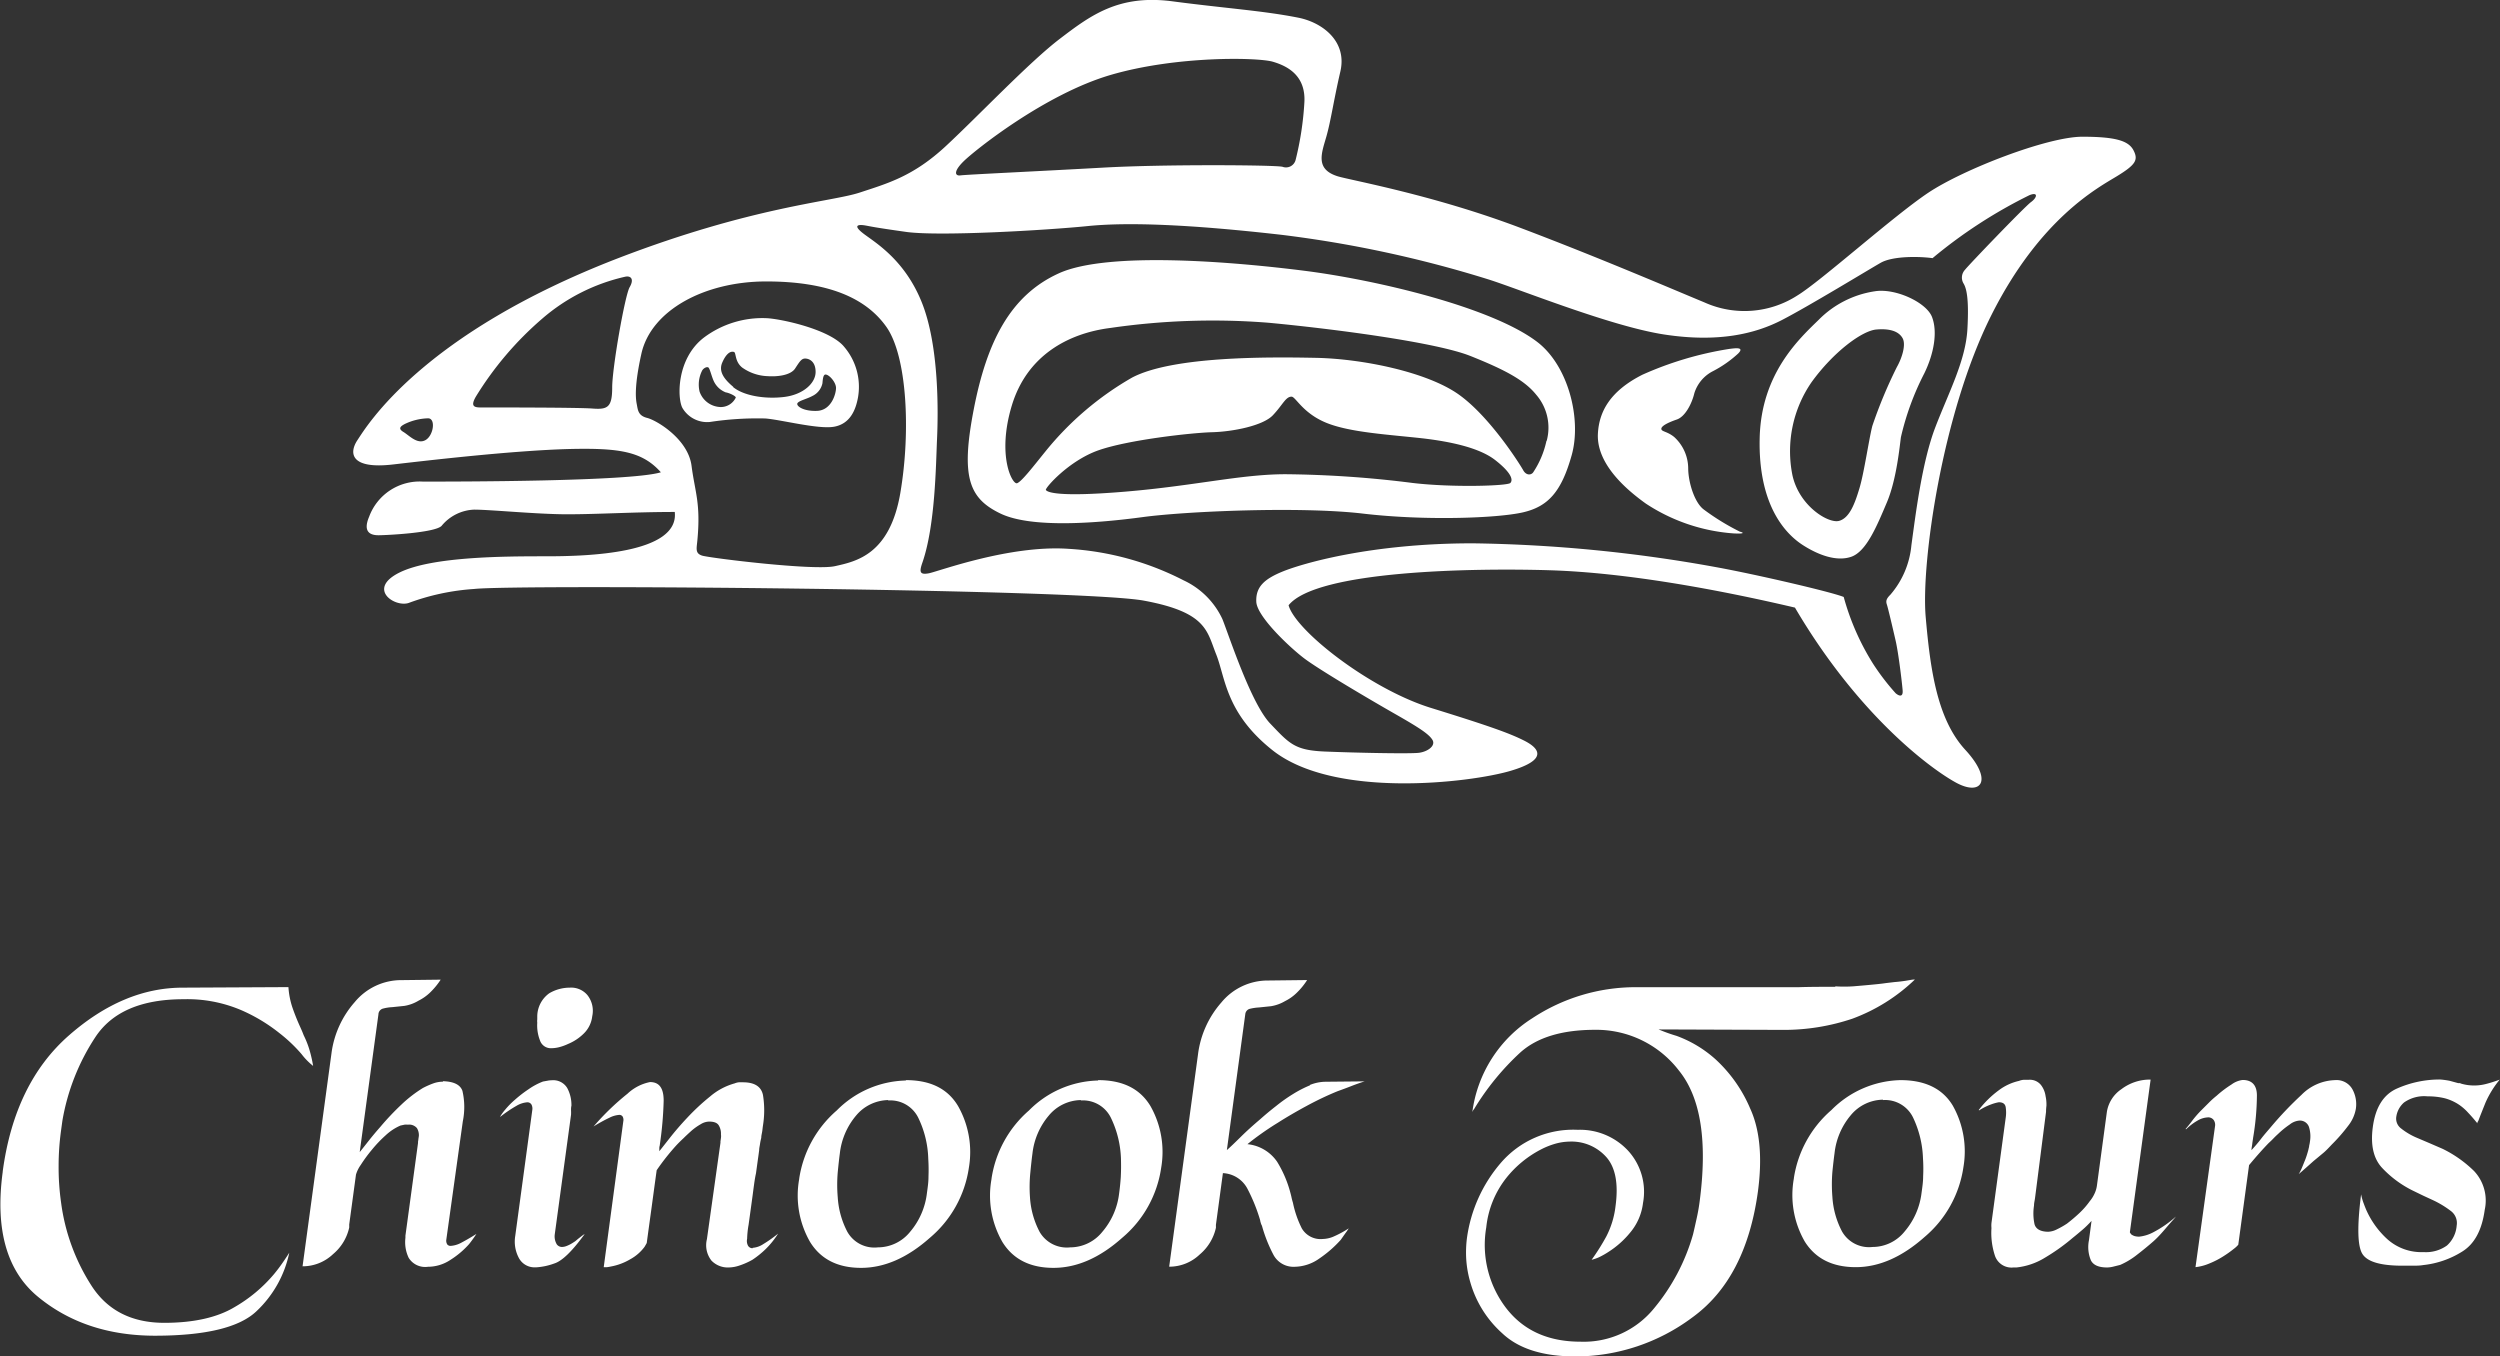 <svg id="becdcca7-5acf-4b5f-b25c-b85c2112dc70" data-name="Layer 1" xmlns="http://www.w3.org/2000/svg" width="322" height="174.65" viewBox="0 0 322 174.65">
  <rect x="0" y="0" width="322" height="174.65" fill="#333333" stroke="none"/>
  <title>CT-logo</title>
  <g>
    <path d="M322.57,141.27a30.22,30.22,0,0,1-4.66-2.86c-1.2-.9-2-3.53-2-5.33a5.5,5.5,0,0,0-1.8-4c-.91-.75-1.66-.68-1.66-1.06s.9-.82,2-1.2,1.95-2.1,2.25-3.38a4.78,4.78,0,0,1,2.41-2.85,14.9,14.9,0,0,0,3.23-2.26c.9-.9-.45-.68-1.13-.6A44.1,44.1,0,0,0,310,121.06c-4.14,2.1-5.57,4.73-5.72,7.59s1.88,5.93,6.17,9a23.58,23.58,0,0,0,11.26,3.84C323.09,141.57,323.17,141.42,322.57,141.27Z" transform="translate(-98.47 -72.79)" style="fill: #fff"/>
    <path d="M296.49,116.85c-5.86-4.5-20.74-8-29.9-9.17s-25.4-2.55-31.71.3-9.32,8.87-11,17.58-.6,11.43,3.46,13.38,12.77,1.2,18.33.45S266,138,274,138.94s17.28.6,20.59-.15,5-2.7,6.31-7.36S300.47,119.91,296.49,116.85ZM293,135c-.38.38-7.44.6-12.55,0a139.39,139.39,0,0,0-16.38-1.13c-5.79,0-11.72,1.5-20.74,2.25s-10,0-10.15-.22,2.93-3.76,6.77-5.11,12-2.26,14.65-2.33,6.53-.83,7.81-2.18,1.65-2.4,2.41-2.4c.53,0,1.44,2.14,4.51,3.38s8,1.5,12.47,2c3.53.42,7.21,1.2,9.24,2.78S293.41,134.58,293,135Zm4.65-5.41a11.8,11.8,0,0,1-1.72,4.06c-.3.37-.91.37-1.28-.31s-4.28-6.91-8.34-9.77S274,119,267.94,118.88s-18.41-.23-23.67,2.55a39.7,39.7,0,0,0-11.12,9.47c-1.58,1.95-3.08,3.91-3.68,4.13s-2.63-3.53-.68-10,7.29-9.32,12.7-10a91.42,91.42,0,0,1,20.37-.67c8,.75,21.49,2.48,26,4.28s7,3.15,8.48,5A6.48,6.48,0,0,1,297.69,129.55Z" transform="translate(-98.47 -72.79)" style="fill: #fff"/>
    <path d="M197.16,113.77a12.57,12.57,0,0,0-8,2.48c-3.6,2.74-3.46,7.89-2.79,9.09a3.69,3.69,0,0,0,3.54,1.8,40.62,40.62,0,0,1,7.13-.45c2,.15,6.84,1.43,8.87,1.06s2.78-2.11,3.08-3.83a7.93,7.93,0,0,0-1.8-6.47C205.35,115.2,199,113.84,197.16,113.77Zm-6,11.44a2.94,2.94,0,0,1-2.59-2,4,4,0,0,1,.34-2.7c.16-.28.56-.51.78-.4s.45,1.3.79,1.92a2.84,2.84,0,0,0,1.47,1.3c.39.05,1.29.45,1.29.67A2.15,2.15,0,0,1,191.11,125.21Zm1.77-2.58c-1.36-1.13-1.89-2.09-1.43-3.15s1-1.51,1.5-1.36c.31.09.08,1.21,1.05,2a6,6,0,0,0,3.31,1.12c1.13.08,2.93-.07,3.53-1s.83-1.27,1.28-1.27,1.35.3,1.35,1.73-1.58,2.92-4.06,3.22S194.23,123.76,192.88,122.63Zm10.82,3.08c-1.88.08-2.79-.67-2.56-1s1.18-.52,1.88-.9a2.36,2.36,0,0,0,1.33-1.65c.05-.57.1-1.13.4-1.13.47,0,1.35,1,1.35,1.73S205.57,125.64,203.7,125.71Z" transform="translate(-98.47 -72.79)" style="fill: #fff"/>
    <path d="M339.93,110.31a12.82,12.82,0,0,0-7.22,3.68c-2.55,2.48-7.36,6.92-7.59,15.11-.25,9.17,3.68,12.69,5.56,13.9s4.29,2.18,6.24,1.5,3.31-4,4.58-7,1.66-7.36,1.81-8.41a35,35,0,0,1,3-8.19c1.29-2.63,1.73-5.41,1-7.29S342.57,109.87,339.93,110.31Zm2.85,9.77a60,60,0,0,0-3.16,7.59c-.45,1.8-1.05,6-1.65,8s-1.28,3.84-2.63,4.21-5.11-1.88-6-5.86A15.65,15.65,0,0,1,331.81,122c2.78-3.84,6.46-6.61,8.34-6.77s2.93.31,3.38,1.13S343.46,118.88,342.78,120.08Z" transform="translate(-98.47 -72.79)" style="fill: #fff"/>
    <path d="M373.29,92.2c-.6-1.21-2.11-1.8-6.61-1.8s-15.33,4.2-19.84,7.21S333,109,330,110.83a12.57,12.57,0,0,1-12,.91c-3.73-1.54-13.41-5.71-23.75-9.62-11.12-4.21-21.72-6.1-23.44-6.61-3-.91-2.11-3-1.51-5.11s.91-4.51,1.81-8.41-2.34-6.31-5.41-6.92c-4.52-.9-9.32-1.2-16.23-2.11S238.94,74.77,235,77.77,224.51,87.69,220.3,91.6s-7.51,4.81-11.12,6-13.72,1.78-31,8.41c-25.39,9.78-32.46,21.65-33.66,23.45s-.75,3.76,4.51,3.16c4.27-.49,15.33-1.8,22.84-2,6.35-.14,9.32.3,11.72,3-3.9,1.2-26.45,1.2-30.65,1.2a6.93,6.93,0,0,0-6.92,4.51c-.9,2.11.3,2.4,1.21,2.4s7.21-.3,8.11-1.2a5.71,5.71,0,0,1,4.21-2.1c2.1,0,8.11.6,12,.6s8.72-.3,13.83-.3c.6,5.41-11.42,5.71-16.53,5.71s-14.73,0-18.94,2.1-.6,4.51,1.2,3.91a29.92,29.92,0,0,1,8.42-1.8c5.41-.61,78.14,0,86.26,1.5s8.12,3.91,9.32,6.91,1.2,7.52,7.21,12.32c7.94,6.36,25.55,4.21,30.66,2.71s3.61-3,1.8-3.91-4.21-1.8-12-4.21-17.43-9.91-18.34-13.22c3.61-4.51,24-4.81,33.67-4.51s21.34,2.41,31.55,4.81c8.12,13.83,17.44,20.74,20.74,22.54s4.81-.3,1.21-4.21-4.51-10.21-5.11-17.13,2.1-26.15,8.41-38.77,13.83-16.53,16.23-18S373.89,93.4,373.29,92.2ZM222.56,93.59c1.35-1.35,10.48-8.68,19-11.16s18.94-2.25,20.85-1.69,4.29,1.8,4.06,5.3a39.87,39.87,0,0,1-1.12,7.33,1.28,1.28,0,0,1-1.7.9c-1-.23-15.1-.34-23.1.11s-17.7.9-18.37,1S221.2,94.94,222.56,93.59Zm-69.28,35.88c-1.06.6-2.11-.6-2.86-1.05s-.3-.75.15-1a7.33,7.33,0,0,1,3-.75C154.63,126.62,154.33,128.87,153.28,129.47Zm26.29-19.69c-.6,1-2.25,10.37-2.25,12.93s-.6,2.85-2.55,2.7-13.53-.14-14.43-.14-1.23-.24-.6-1.36a42.67,42.67,0,0,1,8.56-10.07A24.6,24.6,0,0,1,179,108.43C179.72,108.28,180.18,108.73,179.57,109.78Zm34.87,26.46c-1.35,8-5.71,8.86-8.42,9.47s-16.23-1.06-17.13-1.36-.7-.89-.6-1.95c.45-4.81-.3-6.16-.75-9.62s-4.51-5.86-5.71-6.16-1.2-1.05-1.35-1.8-.3-2.41.6-6.47c1.24-5.58,8.11-9.31,16.08-9.31s12.84,2.12,15.48,5.86S215.79,128.27,214.44,136.24ZM360.06,98.82c-.82.6-8.11,8.19-8.49,8.71a1.47,1.47,0,0,0-.22,1.73c.38.6.75,1.88.52,5.94s-2.4,8.11-4.13,12.62-2.55,11.35-3.08,15.18a11.35,11.35,0,0,1-2.71,6.39c-.53.52-.6.82-.45,1.27s.75,3,1.13,4.66.83,5.49.9,6.39-.45.75-.9.37a30,30,0,0,1-2.93-3.83,32,32,0,0,1-3.76-8.57c-1.65-.67-11.42-2.93-16.38-3.83a188,188,0,0,0-31.41-3.08c-13.22,0-22,2.63-24.42,3.61s-3.53,2-3.45,3.91,4.28,5.86,6.16,7.29,8.49,5.33,11.65,7.13,4.43,2.63,4.88,3.38-.6,1.51-1.73,1.66-8.19,0-12.1-.16-4.58-1-7.06-3.6-5.26-11.19-6.16-13.45a10.3,10.3,0,0,0-5-5,37.16,37.16,0,0,0-14.81-4.06c-7.59-.53-16.79,2.92-18,3.15s-1.25-.2-.82-1.42c1.65-4.81,1.72-12.55,1.87-15.86s.3-11.94-1.95-17.58-6.16-7.82-7.59-8.94-.45-1.13.3-1,1,.23,5.26.83,18.26-.23,23.37-.75,13.07-.23,24.94,1.12a150.88,150.88,0,0,1,26.6,5.72c4.06,1.27,15.86,6.08,22.77,7.13S324.52,115.8,328,114s11.12-6.46,12.7-7.36,5-.83,6.68-.6a62.92,62.92,0,0,1,12.48-8.11C361,97.47,360.89,98.22,360.06,98.82Z" transform="translate(-98.47 -72.79)" style="fill: #fff"/>
  </g>
  <path d="M138.8,210.08a16.79,16.79,0,0,0-.52-2.23,12.2,12.2,0,0,0-.7-1.73c-.11-.3-.23-.58-.35-.85s-.25-.55-.36-.81c-.28-.65-.54-1.33-.77-2a10.45,10.45,0,0,1-.48-2.53L122,200q-7.63,0-14.64,6.14t-8.54,17.53v.06q-1.5,11.12,4.56,16.1t15,5q9.84,0,13.14-3.17a14.36,14.36,0,0,0,4.21-7.52q-.42.66-.9,1.35c-.32.46-.67.93-1.07,1.41a19.09,19.09,0,0,1-5.12,4.27c-2.18,1.3-5.19,2-9,2q-6.33,0-9.41-4.82a26,26,0,0,1-3.89-10.65,32.48,32.48,0,0,1-.32-4.79,33.48,33.48,0,0,1,.3-4.41l.09-.66.09-.66a28.14,28.14,0,0,1,4.24-10.79c2.15-3.27,5.93-4.9,11.37-4.9a17.73,17.73,0,0,1,7.37,1.38,21.78,21.78,0,0,1,5,3,19.62,19.62,0,0,1,2.83,2.69A8.45,8.45,0,0,0,138.8,210.08Zm17.71,23.18a.54.54,0,0,1-.42-.17.89.89,0,0,1-.14-.6l2.13-15.27a9.22,9.22,0,0,0-.05-3.93c-.28-.79-1.11-1.2-2.5-1.24v.06a3.75,3.75,0,0,0-1.25.22,10.84,10.84,0,0,0-1.35.6,16.71,16.71,0,0,0-2.8,2.17,34.13,34.13,0,0,0-2.68,2.84c-.52.59-1,1.16-1.45,1.73s-.84,1.07-1.2,1.51l2.41-17.73a.8.8,0,0,1,.54-.74,5.72,5.72,0,0,1,1.25-.2l1.54-.16a5.06,5.06,0,0,0,1.83-.67,6,6,0,0,0,1.44-1,9.47,9.47,0,0,0,1.42-1.71l-5,.06a7.77,7.77,0,0,0-6.07,2.83,12.37,12.37,0,0,0-3,6.63l-3.72,27.4a5.68,5.68,0,0,0,3.93-1.57,6.2,6.2,0,0,0,2.08-3.43c0-.07,0-.14,0-.19s0-.12,0-.2l.87-6.42a4.18,4.18,0,0,1,.61-1.24,19,19,0,0,1,1.43-1.95,16.28,16.28,0,0,1,1.77-1.86,6.71,6.71,0,0,1,1.92-1.27l.51-.11a1.73,1.73,0,0,1,.45,0,1.29,1.29,0,0,1,1.16.44,1.74,1.74,0,0,1,.25,1l-.06.41a2.94,2.94,0,0,1-.05.35,1.49,1.49,0,0,1,0,.17l-1.62,11.92s0,.08,0,.14a.83.83,0,0,0,0,.13,4.66,4.66,0,0,0,.42,2.59,2.49,2.49,0,0,0,2.48,1.15,5.24,5.24,0,0,0,2.93-.91,11.16,11.16,0,0,0,2.36-2c.18-.22.34-.44.5-.66s.31-.44.45-.66c-.76.48-1.43.86-2,1.16A3.28,3.28,0,0,1,156.51,233.26Zm16.42-.91-.37.31-.37.24a4.32,4.32,0,0,1-.71.36,1.76,1.76,0,0,1-.62.14.84.84,0,0,1-.67-.33,2,2,0,0,1-.27-1.27l2.1-15.43a5.11,5.11,0,0,0,0-.58c0-.2,0-.39.05-.57a4.59,4.59,0,0,0-.54-2.29,2.09,2.09,0,0,0-2-1,2.67,2.67,0,0,0-.56.06l-.56.1a8.58,8.58,0,0,0-1.87,1,15.91,15.91,0,0,0-1.75,1.35,10.55,10.55,0,0,0-1.25,1.27,6,6,0,0,0-.64.88v.05a16.43,16.43,0,0,1,2.11-1.43,3.17,3.17,0,0,1,1.33-.44.6.6,0,0,1,.59.3,1.13,1.13,0,0,1,.1.69L164.83,232a4.47,4.47,0,0,0,.45,2.78,2.28,2.28,0,0,0,2.19,1.24h.11a8.31,8.31,0,0,0,2.3-.5c1-.32,2.31-1.59,3.9-3.79a3.53,3.53,0,0,0-.4.27ZM171.85,200a5.21,5.21,0,0,0-2.63.72,3.7,3.7,0,0,0-1.55,2.91v.06c0,.14,0,.28,0,.41a1.41,1.41,0,0,0,0,.41,5.29,5.29,0,0,0,.35,2.29,1.47,1.47,0,0,0,1.46,1,4.25,4.25,0,0,0,1-.13,6.53,6.53,0,0,0,1.16-.42,6.27,6.27,0,0,0,2-1.32,3.69,3.69,0,0,0,1.11-2.25,3.25,3.25,0,0,0-.63-2.73A2.73,2.73,0,0,0,171.85,200Zm23.57,33.56a.66.66,0,0,1-.59-.3,1.27,1.27,0,0,1-.13-.91,12.18,12.18,0,0,1,.19-1.82c.16-1.17.34-2.46.53-3.86.06-.47.13-1,.19-1.43s.14-.92.23-1.32c.12-.85.21-1.54.29-2.09s.11-.85.12-.88v0c0-.29.08-.57.11-.82a7.2,7.2,0,0,1,.16-.78c0-.29.08-.56.12-.82s.06-.52.1-.77a12.27,12.27,0,0,0,0-3.94c-.23-1.08-1.08-1.63-2.58-1.63a4.33,4.33,0,0,0-.53,0,2,2,0,0,0-.54.14,8.24,8.24,0,0,0-3.14,1.67,28.5,28.5,0,0,0-2.94,2.73c-.86.91-1.62,1.8-2.28,2.64s-1.11,1.41-1.34,1.7a.44.44,0,0,0,0-.13c0-.06,0-.12,0-.2s0-.24.05-.38l.06-.44a46.58,46.58,0,0,0,.45-5.36c0-1.6-.55-2.4-1.76-2.4a5.92,5.92,0,0,0-2.9,1.5,32.67,32.67,0,0,0-4.37,4.22,20.71,20.71,0,0,1,2.05-1.13,3.29,3.29,0,0,1,1.23-.36.5.5,0,0,1,.47.22.9.9,0,0,1,.08.61L176.23,236a3.15,3.15,0,0,0,.44,0,4,4,0,0,0,.46-.08,7.52,7.52,0,0,0,2.52-.94,5.65,5.65,0,0,0,1.84-1.6l.14-.24.14-.25c.27-2,.48-3.51.64-4.68s.37-2.74.64-4.69c0,0,.24-.37.71-1s1.05-1.35,1.74-2.12q.45-.49,1-1c.33-.33.67-.64,1-.94a7.31,7.31,0,0,1,1.22-.87,2.15,2.15,0,0,1,1.08-.34c.66,0,1.08.17,1.27.53a2.06,2.06,0,0,1,.26,1.12,1.7,1.7,0,0,1,0,.45l-.06.44a.57.57,0,0,0,0,.16l-1.75,12.45a3.2,3.2,0,0,0,.59,2.76,2.92,2.92,0,0,0,2.22.88,4.49,4.49,0,0,0,1.38-.25,9.34,9.34,0,0,0,1.67-.74,11.87,11.87,0,0,0,1.7-1.37,11,11,0,0,0,1.61-2,16.8,16.8,0,0,1-1.91,1.35A2.86,2.86,0,0,1,195.42,233.51Zm19.72-21.6a12.92,12.92,0,0,0-8.9,3.86,14.45,14.45,0,0,0-4.83,8.76v.05a12,12,0,0,0,1.4,8.13q2.06,3.33,6.57,3.33t8.88-3.89a14.53,14.53,0,0,0,5-9,12,12,0,0,0-1.38-7.93C220.54,213,218.29,211.91,215.14,211.91Zm2.92,12.4c0,.73-.11,1.43-.2,2.09a9.36,9.36,0,0,1-2.17,5,5.34,5.34,0,0,1-4.14,2,4,4,0,0,1-3.94-2,11,11,0,0,1-1.24-4.47,18.75,18.75,0,0,1,0-3.19q.15-1.55.27-2.43a9.12,9.12,0,0,1,2.09-4.88,5.51,5.51,0,0,1,4.14-2v.05a4,4,0,0,1,3.93,2.35,12.87,12.87,0,0,1,1.23,5.15A22.35,22.35,0,0,1,218.06,224.31Zm21.84-12.4a12.92,12.92,0,0,0-8.9,3.86,14.44,14.44,0,0,0-4.82,8.76v.05a12,12,0,0,0,1.4,8.13q2.06,3.33,6.58,3.33t8.87-3.89a14.48,14.48,0,0,0,5-9,12,12,0,0,0-1.37-7.93C245.3,213,243.06,211.91,239.9,211.91Zm2.93,12.4c-.05.73-.12,1.43-.21,2.09a9.28,9.28,0,0,1-2.17,5,5.32,5.32,0,0,1-4.13,2,4.05,4.05,0,0,1-3.95-2,11,11,0,0,1-1.24-4.47,18.75,18.75,0,0,1,.05-3.19q.15-1.55.27-2.43a9.13,9.13,0,0,1,2.1-4.88,5.47,5.47,0,0,1,4.13-2v.05a4,4,0,0,1,3.93,2.35,13.05,13.05,0,0,1,1.24,5.15C242.87,222.8,242.87,223.57,242.83,224.31Zm24.36-11.78a14.8,14.8,0,0,0-2.19,1.13,20.66,20.66,0,0,0-2.15,1.52c-.72.56-1.42,1.14-2.08,1.73-.91.77-1.74,1.52-2.48,2.25s-1.34,1.31-1.8,1.71l2.37-17.49v.06a.8.8,0,0,1,.53-.75,6.38,6.38,0,0,1,1.24-.19l1.54-.16a5.17,5.17,0,0,0,1.82-.66,5.77,5.77,0,0,0,1.43-1,9.05,9.05,0,0,0,1.41-1.71l-5,.06a7.73,7.73,0,0,0-6.05,2.83,12.45,12.45,0,0,0-3,6.63l-3.72,27.4a5.66,5.66,0,0,0,3.93-1.57,6.24,6.24,0,0,0,2.09-3.44,1.37,1.37,0,0,0,0-.19s0-.12,0-.19l.9-6.66a3.76,3.76,0,0,1,3.19,2.07,22.31,22.31,0,0,1,1.61,4c0,.1.05.22.08.35a1.94,1.94,0,0,0,.15.36,18.69,18.69,0,0,0,1.45,3.68,2.92,2.92,0,0,0,2.78,1.6,5.61,5.61,0,0,0,3.17-1.07,15,15,0,0,0,2.75-2.4l.54-.77c.19-.25.35-.49.49-.71a13.27,13.27,0,0,1-2.05,1.1,3.72,3.72,0,0,1-1.28.27,2.8,2.8,0,0,1-2.72-1.37A13.27,13.27,0,0,1,265,227.7a7.27,7.27,0,0,1-.2-.77c-.06-.26-.13-.52-.2-.77a14.67,14.67,0,0,0-1.64-3.74,5.27,5.27,0,0,0-3.82-2.26c.54-.44,1.13-.89,1.78-1.35s1.35-.93,2.12-1.4c1.16-.74,2.4-1.46,3.73-2.18s2.65-1.35,4-1.9q.93-.33,1.77-.66c.56-.22,1.13-.42,1.7-.6l-5.06.05A5.53,5.53,0,0,0,267.19,212.53ZM337.05,204a23.17,23.17,0,0,0,8.06-5.05c-.33,0-.72.09-1.17.16s-.94.13-1.46.17l-1.09.13c-.39.06-.77.1-1.14.14-1.08.11-2.12.2-3.1.28a17.06,17.06,0,0,1-2.29,0v.06c-1.62,0-3.18,0-4.69.05h-21a24.18,24.18,0,0,0-13.34,4A16.89,16.89,0,0,0,288.11,216a1.85,1.85,0,0,0,.1-.2.49.49,0,0,1,.11-.14,33.32,33.32,0,0,1,6-7.34q3.24-2.88,9.56-2.89a13.41,13.41,0,0,1,10.82,5.23q4.26,5.22,2.66,17.06c-.09.66-.21,1.33-.36,2s-.3,1.37-.47,2.07a26,26,0,0,1-5,9.49,11.67,11.67,0,0,1-9.49,4.32q-6.27,0-9.61-4.37a13.38,13.38,0,0,1-2.53-10.35,12.32,12.32,0,0,1,2.63-6.43,13.79,13.79,0,0,1,4.34-3.57,10,10,0,0,1,2-.8,7.06,7.06,0,0,1,1.71-.25,6,6,0,0,1,4.79,2c1.18,1.34,1.57,3.45,1.18,6.31a11.32,11.32,0,0,1-1.19,3.91,27.93,27.93,0,0,1-1.89,3,5.31,5.31,0,0,0,1-.35,10.46,10.46,0,0,0,1.13-.64,11.69,11.69,0,0,0,2.85-2.53,7.24,7.24,0,0,0,1.64-3.8,7.84,7.84,0,0,0-1.94-6.75,8.45,8.45,0,0,0-6.46-2.67,12.3,12.3,0,0,0-9.94,4.29,18.73,18.73,0,0,0-4.34,9.67,14.78,14.78,0,0,0-.09,2.69,13.68,13.68,0,0,0,.53,3,13.93,13.93,0,0,0,4.09,6.54q3.15,3,9.47,3a25.2,25.2,0,0,0,15-5q6.94-5,8.48-16.24.88-6.6-1-10.7a18.27,18.27,0,0,0-4.48-6.35,15.45,15.45,0,0,0-5-3,21,21,0,0,1-2.31-.83l16,.06A27.61,27.61,0,0,0,337.05,204Zm6.2,7.91a12.92,12.92,0,0,0-8.9,3.86,14.45,14.45,0,0,0-4.83,8.76v.05a12,12,0,0,0,1.41,8.13Q333,236,337.49,236t8.87-3.89a14.5,14.5,0,0,0,5-9,12,12,0,0,0-1.38-7.93Q348,211.91,343.25,211.91Zm2.92,12.4c0,.73-.11,1.43-.2,2.09a9.36,9.36,0,0,1-2.18,5,5.3,5.3,0,0,1-4.13,2,4,4,0,0,1-3.94-2,11,11,0,0,1-1.24-4.47,19.87,19.87,0,0,1,0-3.19c.1-1,.2-1.84.28-2.43a9.12,9.12,0,0,1,2.09-4.88,5.49,5.49,0,0,1,4.14-2v.05a4,4,0,0,1,3.93,2.35,13.22,13.22,0,0,1,1.23,5.15A19.88,19.88,0,0,1,346.17,224.31ZM374,232.07a2.12,2.12,0,0,1-.62-.08,1.92,1.92,0,0,1-.38-.19,2.33,2.33,0,0,1-.19-.25.3.3,0,0,1,0-.14l2.66-19.57a6.08,6.08,0,0,0-3.77,1.24,4.36,4.36,0,0,0-1.86,2.89l-1.29,9.55a3.49,3.49,0,0,1-.3,1,4.27,4.27,0,0,1-.63,1,10.19,10.19,0,0,1-1.33,1.52c-.53.5-1.06.94-1.59,1.35a11.24,11.24,0,0,1-1.32.75,2.69,2.69,0,0,1-1.08.3c-1,0-1.63-.35-1.79-1a6.62,6.62,0,0,1-.06-2.37c0-.29.07-.57.11-.83s.07-.53.11-.83L362,216V216c0-.1,0-.36.05-.77a5,5,0,0,0-.11-1.26,3,3,0,0,0-.6-1.44,1.83,1.83,0,0,0-1.59-.66c-.21,0-.43,0-.63,0a2,2,0,0,0-.6.14,6.82,6.82,0,0,0-2.61,1.21,12.8,12.8,0,0,0-2.58,2.54l.05.05a7.55,7.55,0,0,1,1.54-.77,5.61,5.61,0,0,1,1-.28c.51,0,.8.2.88.61a4.58,4.58,0,0,1,0,1.43l-1.74,12.84-.09.67a3.65,3.65,0,0,0,0,.66,9.39,9.39,0,0,0,.43,3.5,2.25,2.25,0,0,0,2.4,1.57h.39a8.78,8.78,0,0,0,3.72-1.29,25.59,25.59,0,0,0,3.51-2.51c.45-.36.89-.73,1.31-1.09s.79-.74,1.13-1.11l-.33,2.48a4.43,4.43,0,0,0,.25,2.61c.32.61,1,.91,2.08.91a3.35,3.35,0,0,0,.81-.11l.88-.22a9.68,9.68,0,0,0,2.16-1.3c.74-.57,1.44-1.14,2.11-1.73s1.27-1.3,1.79-1.91.9-1,1.12-1.29a14.22,14.22,0,0,1-3,2.07A4.93,4.93,0,0,1,374,232.07Zm25.26-20.16a6.3,6.3,0,0,0-4.36,1.9,46,46,0,0,0-3.95,4.15c-.44.52-.87,1-1.28,1.54s-.82,1-1.21,1.43c0-.25.07-.52.1-.8s.08-.54.11-.79a33.82,33.82,0,0,0,.49-5.45c0-1.32-.63-2-1.84-2a3.07,3.07,0,0,0-1.43.58,14.2,14.2,0,0,0-1.93,1.46,11.44,11.44,0,0,0-1,.9l-1,1a13.9,13.9,0,0,0-1.12,1.29c-.31.42-.6.78-.86,1.07l.05.06a7.41,7.41,0,0,1,1.59-1.19,2.86,2.86,0,0,1,1.2-.35.86.86,0,0,1,.78.35,1.07,1.07,0,0,1,.17.75L381.25,236a6.44,6.44,0,0,0,1.85-.5,10.74,10.74,0,0,0,1.69-.87,14.1,14.1,0,0,0,1.41-1,3.35,3.35,0,0,0,.56-.52l1.39-10.25c1-1.21,1.86-2.16,2.54-2.86.2-.18.41-.38.6-.58s.39-.39.6-.58a11.15,11.15,0,0,1,1.49-1.21,2.3,2.3,0,0,1,1.16-.5,1.23,1.23,0,0,1,1.32.8,4,4,0,0,1,.13,1.9,3.85,3.85,0,0,1-.1.53c0,.16-.07.34-.1.52-.13.48-.29,1-.46,1.41s-.34.85-.49,1.18c-.06.11-.1.21-.15.3s-.1.18-.15.25c.3-.25.61-.53.94-.82l1-.89c.41-.33.82-.68,1.21-1s.77-.74,1.12-1.11a22.18,22.18,0,0,0,2.09-2.39,4.88,4.88,0,0,0,1-2.18,4,4,0,0,0-.45-2.56A2.34,2.34,0,0,0,399.22,211.91ZM411.15,214a9.05,9.05,0,0,1,2.22.25,6.16,6.16,0,0,1,1.87.86,6.61,6.61,0,0,1,1.13,1c.38.4.78.86,1.19,1.37,0,0,0-.08,0-.14l.12-.19c.22-.59.53-1.36.91-2.31a12.49,12.49,0,0,1,1.85-3,16.31,16.31,0,0,1-1.79.57,6,6,0,0,1-1.4.19,6.25,6.25,0,0,1-.9-.05,6.44,6.44,0,0,1-.83-.17l-.21-.08-.22,0L414,212a10.87,10.87,0,0,0-1.22-.17v0a13.56,13.56,0,0,0-5.57,1.16q-2.61,1.15-3.12,4.95-.48,3.52,1.23,5.31a13.74,13.74,0,0,0,3.92,2.89l1.36.66,1.32.61a12.59,12.59,0,0,1,2.24,1.37,1.94,1.94,0,0,1,.73,1.87,3.84,3.84,0,0,1-1.25,2.56,4.62,4.62,0,0,1-3,.85,6.58,6.58,0,0,1-4.72-1.7,11.27,11.27,0,0,1-2.68-3.74q-.21-.5-.39-1a7,7,0,0,1-.27-1c-.52,4.11-.47,6.67.17,7.68s2.34,1.51,5.13,1.51l1.35,0c.46,0,.91,0,1.36-.08a11.74,11.74,0,0,0,5-1.73q2.37-1.45,2.91-5.37a5.56,5.56,0,0,0-1.36-5,15.41,15.41,0,0,0-4.06-2.87l-1.71-.74-1.62-.69a8.67,8.67,0,0,1-2-1.18,1.58,1.58,0,0,1-.64-1.51,3,3,0,0,1,1-1.85A4.5,4.5,0,0,1,411.15,214Z" transform="translate(-98.47 -72.79)" style="fill: #fff"/>
</svg>
